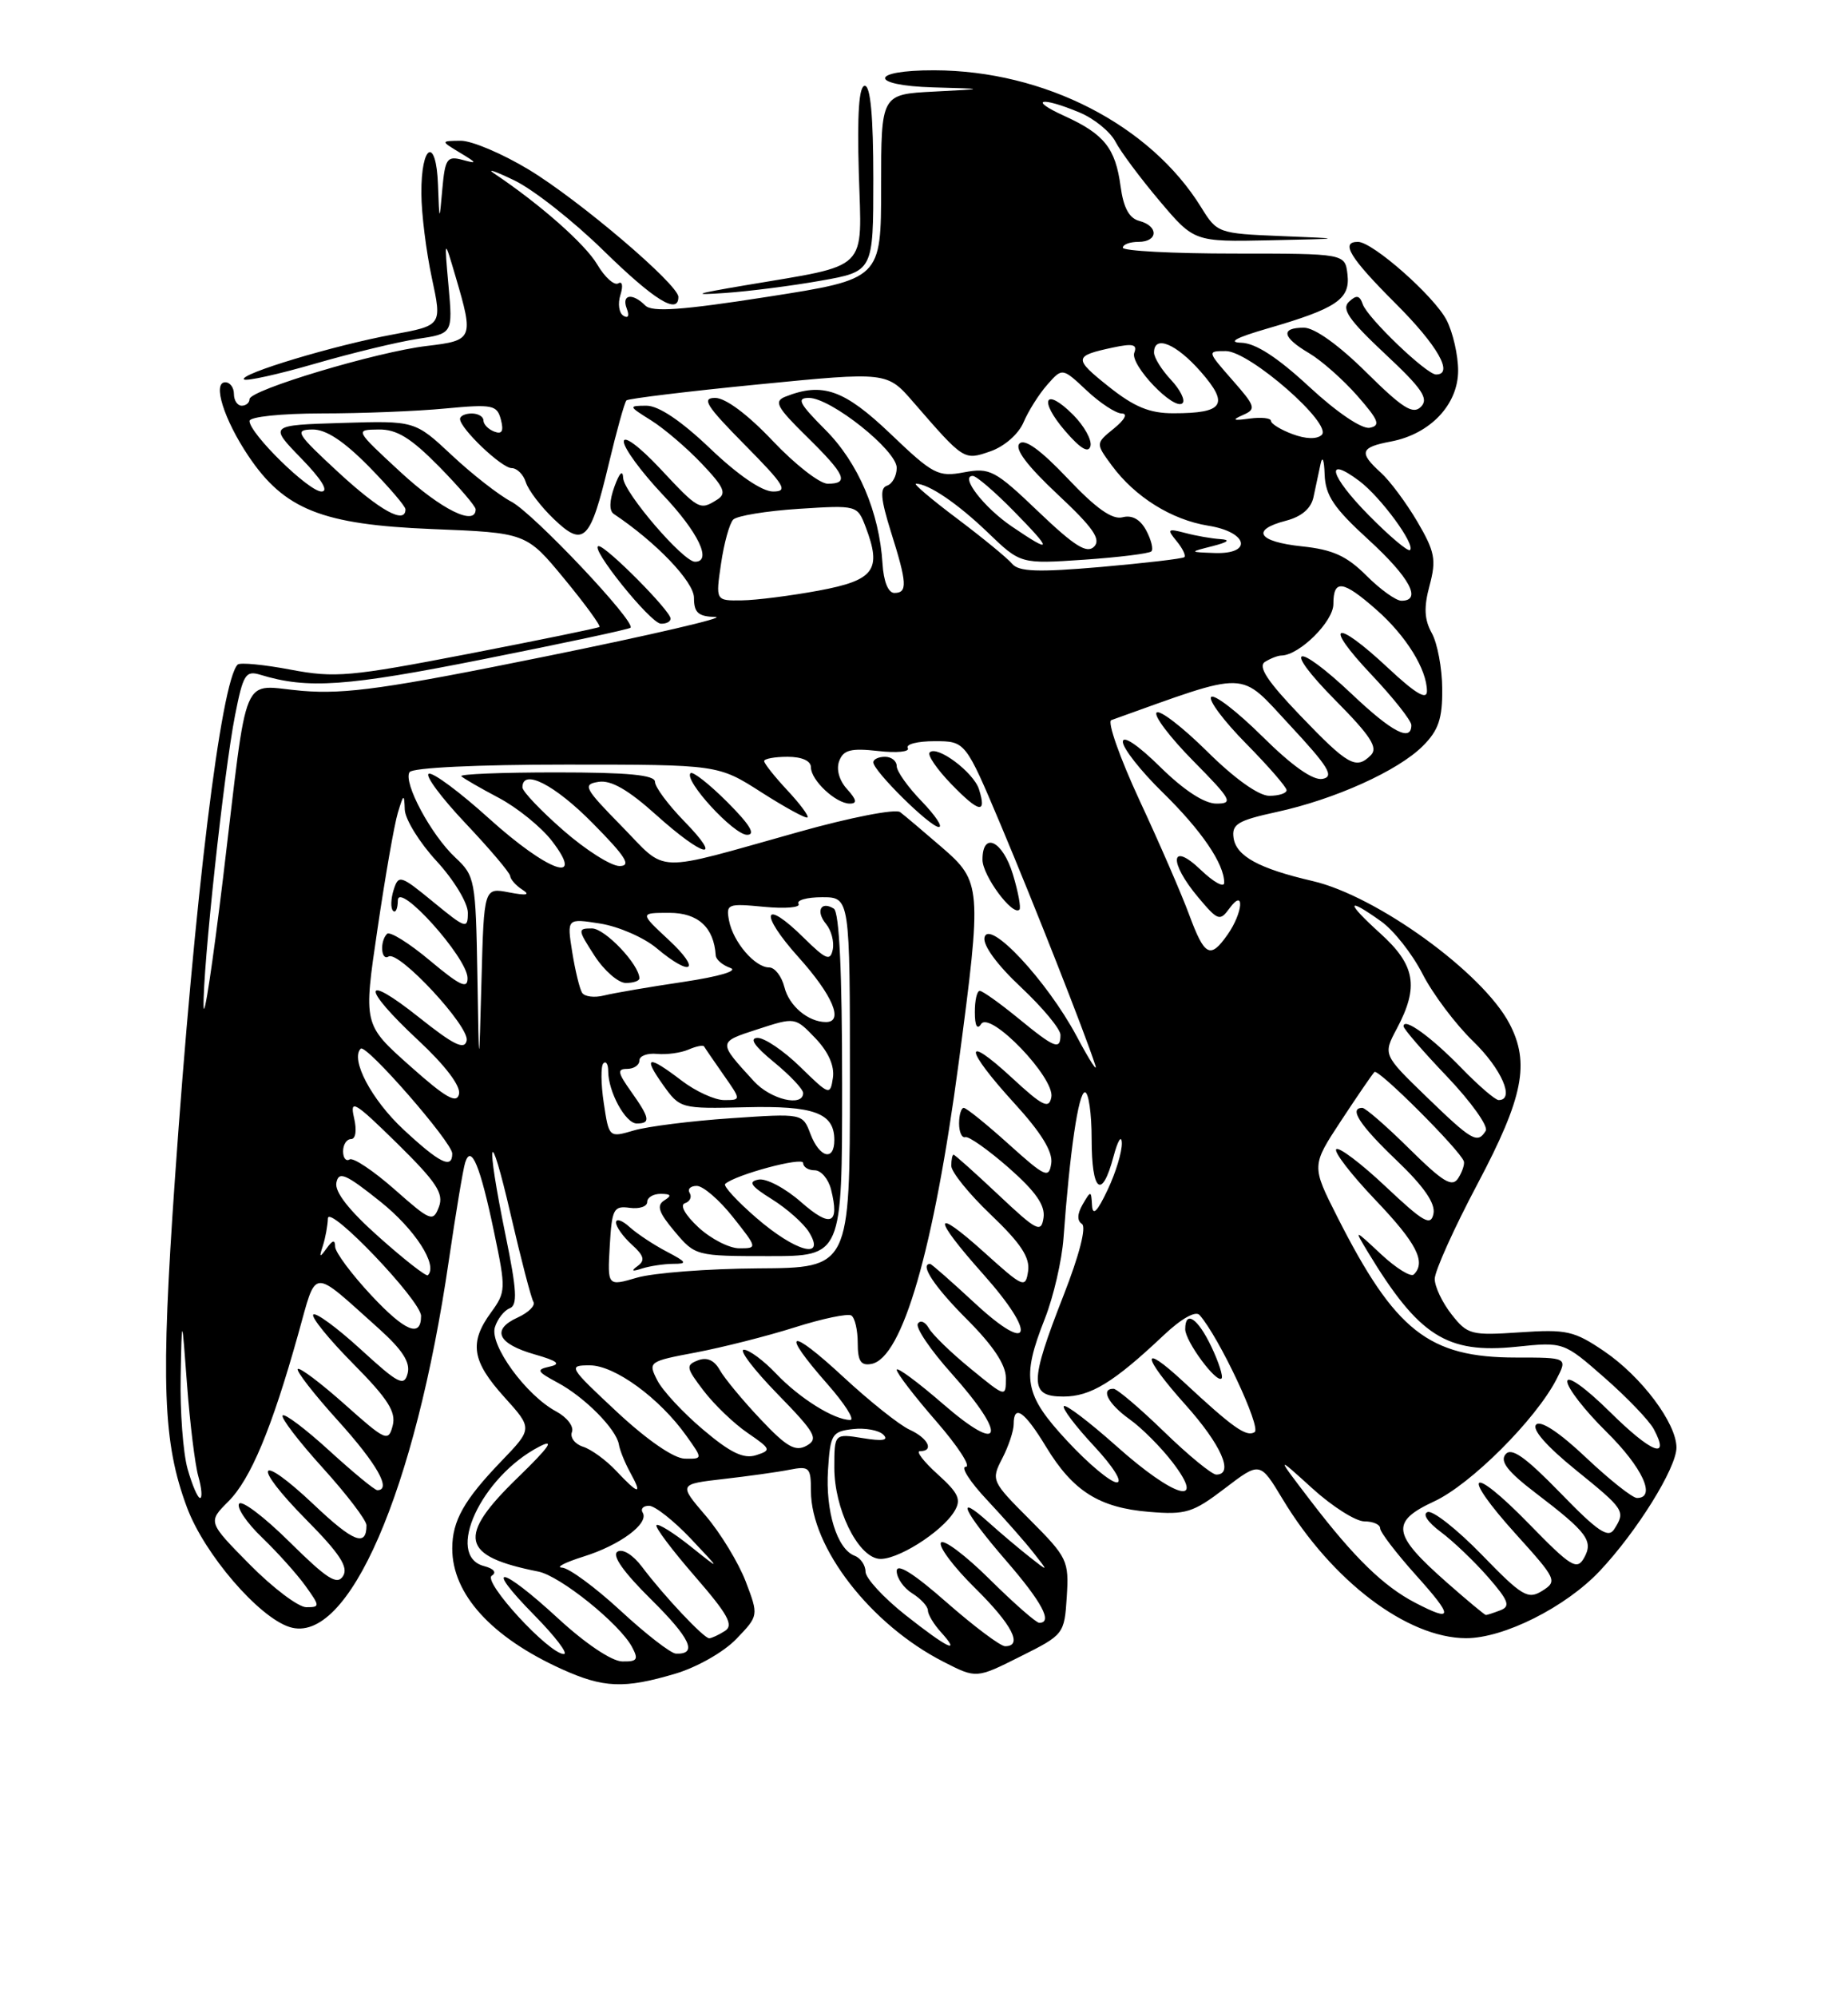 <?xml version="1.0" encoding="UTF-8" standalone="no"?>
<!DOCTYPE svg PUBLIC "-//W3C//DTD SVG 1.1//EN" "http://www.w3.org/Graphics/SVG/1.1/DTD/svg11.dtd" >
<svg xmlns="http://www.w3.org/2000/svg" xmlns:xlink="http://www.w3.org/1999/xlink" version="1.1" viewBox="0 0 237 256">
 <g >
 <path fill="currentColor"
d=" M 86.61 214.52 C 89.40 213.69 92.83 211.74 94.44 210.06 C 97.30 207.08 97.30 207.08 95.63 202.69 C 94.70 200.28 92.39 196.48 90.49 194.26 C 87.04 190.23 87.04 190.23 92.77 189.57 C 95.92 189.21 99.74 188.68 101.25 188.38 C 103.80 187.88 104.00 188.08 104.00 191.10 C 104.00 198.35 111.68 208.25 121.01 213.00 C 125.21 215.15 125.21 215.15 130.85 212.32 C 136.44 209.53 136.50 209.45 136.81 204.67 C 137.10 200.04 136.90 199.62 132.09 194.80 C 127.16 189.87 127.09 189.73 128.53 186.94 C 129.34 185.38 130.00 183.40 130.00 182.55 C 130.00 179.91 131.39 180.88 134.16 185.45 C 137.61 191.13 140.97 193.25 147.38 193.78 C 152.08 194.17 152.99 193.89 157.08 190.77 C 161.59 187.33 161.59 187.33 164.49 192.14 C 170.81 202.63 180.45 209.94 188.00 209.97 C 192.83 209.99 200.78 206.00 205.15 201.37 C 209.92 196.32 215.00 188.15 215.00 185.54 C 215.00 182.42 210.52 176.45 205.74 173.20 C 201.88 170.58 200.91 170.36 194.91 170.77 C 188.67 171.19 188.20 171.07 186.16 168.47 C 184.97 166.96 184.00 164.92 184.00 163.92 C 184.00 162.92 186.47 157.43 189.50 151.72 C 195.36 140.66 196.23 136.25 193.58 131.20 C 190.15 124.66 176.55 114.82 168.32 112.92 C 161.46 111.33 158.54 109.74 158.20 107.39 C 157.95 105.64 158.75 105.16 163.70 104.08 C 171.18 102.46 179.29 98.80 182.48 95.61 C 184.49 93.60 184.99 92.11 184.96 88.30 C 184.95 85.66 184.34 82.44 183.63 81.16 C 182.66 79.41 182.58 77.85 183.34 75.04 C 184.22 71.74 184.02 70.71 181.78 66.88 C 180.36 64.47 178.26 61.64 177.10 60.59 C 174.23 57.99 174.44 57.33 178.38 56.59 C 183.41 55.64 187.00 51.86 187.00 47.50 C 187.00 45.52 186.33 42.61 185.52 41.03 C 183.92 37.95 176.04 31.00 174.15 31.00 C 171.86 31.00 173.12 33.05 179.00 38.92 C 184.37 44.28 186.49 48.00 184.17 48.00 C 182.94 48.00 175.38 40.75 174.77 39.00 C 174.37 37.84 173.96 37.77 173.00 38.68 C 172.01 39.60 173.00 41.02 177.62 45.35 C 182.38 49.79 183.26 51.09 182.24 52.13 C 181.22 53.18 179.89 52.34 175.21 47.71 C 171.67 44.21 168.58 42.00 167.22 42.00 C 164.18 42.00 164.44 43.24 167.89 45.27 C 169.48 46.21 172.26 48.67 174.08 50.74 C 176.82 53.87 177.09 54.55 175.66 54.83 C 174.65 55.02 171.44 52.85 167.91 49.58 C 163.83 45.80 161.02 43.98 159.19 43.93 C 157.40 43.88 158.51 43.28 162.50 42.12 C 171.41 39.54 173.18 38.35 172.81 35.18 C 172.50 32.50 172.50 32.50 158.25 32.50 C 150.41 32.50 144.00 32.16 144.00 31.75 C 144.00 31.34 144.90 31.00 146.00 31.00 C 148.53 31.00 148.62 28.98 146.12 28.32 C 144.81 27.98 144.08 26.63 143.71 23.88 C 143.05 18.99 141.62 17.19 136.50 14.86 C 131.81 12.73 133.49 12.34 138.45 14.42 C 140.31 15.19 142.39 16.88 143.06 18.17 C 143.72 19.45 146.27 22.86 148.71 25.75 C 153.15 31.00 153.15 31.00 162.83 30.80 C 172.50 30.59 172.50 30.59 164.31 30.26 C 156.24 29.93 156.08 29.87 154.05 26.58 C 147.52 16.01 133.94 9.04 119.81 9.01 C 111.48 8.99 111.37 10.96 119.69 11.20 C 126.50 11.39 126.50 11.39 119.75 11.74 C 113.00 12.09 113.00 12.09 113.00 23.93 C 113.00 35.77 113.00 35.77 98.46 38.04 C 87.45 39.76 83.63 40.03 82.76 39.16 C 81.10 37.50 79.68 37.73 80.38 39.55 C 80.74 40.48 80.56 40.85 79.95 40.47 C 79.38 40.12 79.21 38.91 79.57 37.79 C 79.93 36.64 79.81 36.00 79.29 36.32 C 78.78 36.63 77.57 35.55 76.60 33.91 C 75.06 31.29 69.25 26.17 63.38 22.24 C 62.35 21.55 63.49 21.93 65.92 23.10 C 68.36 24.26 73.52 28.32 77.39 32.11 C 83.90 38.47 87.00 40.40 87.00 38.06 C 87.00 36.47 74.35 25.70 67.83 21.75 C 64.42 19.69 60.48 18.02 59.07 18.04 C 56.50 18.07 56.50 18.07 59.00 19.58 C 61.21 20.91 61.25 21.02 59.31 20.49 C 57.34 19.96 57.08 20.34 56.73 24.20 C 56.35 28.50 56.35 28.50 56.17 23.69 C 55.95 17.45 53.99 18.47 54.04 24.81 C 54.05 27.39 54.66 32.25 55.38 35.61 C 56.69 41.71 56.69 41.71 50.41 42.87 C 42.85 44.26 30.61 47.95 31.29 48.63 C 31.56 48.89 35.65 47.99 40.38 46.62 C 45.11 45.25 51.03 43.82 53.53 43.44 C 58.07 42.76 58.07 42.76 57.52 36.63 C 56.97 30.50 56.97 30.50 58.44 35.50 C 60.77 43.42 60.68 43.64 54.75 44.34 C 48.35 45.09 32.00 49.99 32.00 51.16 C 32.00 51.62 31.55 52.00 31.00 52.00 C 30.45 52.00 30.00 51.33 30.00 50.50 C 30.00 49.67 29.50 49.00 28.89 49.00 C 27.22 49.00 28.72 53.78 31.86 58.45 C 36.46 65.31 41.31 67.24 55.40 67.81 C 67.50 68.29 67.50 68.29 72.37 74.19 C 75.05 77.44 77.07 80.21 76.87 80.36 C 76.67 80.51 69.08 82.06 60.00 83.82 C 44.92 86.73 42.96 86.91 37.26 85.83 C 33.83 85.18 30.78 84.89 30.48 85.18 C 28.34 87.33 24.95 115.02 22.44 151.00 C 20.60 177.34 20.88 184.93 23.99 193.24 C 26.22 199.20 33.16 207.28 37.14 208.54 C 44.66 210.93 53.25 191.15 57.57 161.50 C 58.46 155.45 59.39 149.82 59.66 149.00 C 60.42 146.60 61.59 149.41 63.38 158.00 C 64.89 165.22 64.88 165.60 62.98 168.21 C 60.14 172.09 60.51 174.45 64.66 179.05 C 68.32 183.10 68.32 183.10 64.28 187.30 C 59.50 192.27 58.00 194.93 58.00 198.48 C 58.00 204.32 63.01 209.84 72.03 213.93 C 77.39 216.36 80.05 216.47 86.61 214.52 Z  M 105.25 35.98 C 112.00 34.79 112.00 34.79 112.00 22.90 C 112.00 14.95 111.64 11.00 110.91 11.00 C 110.16 11.00 109.92 14.55 110.14 22.19 C 110.52 34.98 111.68 33.84 95.50 36.58 C 89.05 37.67 88.56 37.86 93.00 37.55 C 96.03 37.34 101.54 36.64 105.25 35.98 Z  M 71.59 207.45 C 64.18 200.62 61.88 200.28 68.50 207.00 C 71.21 209.75 72.92 212.00 72.31 212.00 C 70.41 212.00 61.86 202.71 63.07 201.96 C 63.73 201.55 63.34 201.06 62.08 200.73 C 57.02 199.41 61.70 189.28 69.16 185.42 C 71.22 184.35 70.45 185.46 66.43 189.36 C 58.55 196.99 59.08 199.46 69.03 201.43 C 71.83 201.98 79.45 208.11 81.05 211.09 C 81.92 212.71 81.73 212.99 79.79 212.95 C 78.45 212.93 75.05 210.64 71.59 207.45 Z  M 79.59 206.45 C 76.34 203.45 72.96 200.97 72.09 200.93 C 71.21 200.90 72.45 200.26 74.83 199.51 C 79.52 198.05 83.28 195.26 82.42 193.87 C 82.12 193.39 82.49 193.00 83.24 193.00 C 83.98 193.00 86.37 194.88 88.55 197.17 C 92.50 201.35 92.50 201.35 88.56 198.20 C 86.39 196.47 84.42 195.24 84.19 195.48 C 83.96 195.71 86.17 198.65 89.09 202.01 C 93.38 206.95 94.13 208.31 92.96 209.05 C 92.16 209.56 91.25 209.98 90.95 209.98 C 90.27 210.00 85.06 204.46 82.34 200.83 C 81.18 199.29 79.86 198.47 79.19 198.88 C 78.44 199.35 79.94 201.48 83.47 204.97 C 88.56 210.00 89.51 212.06 86.69 211.95 C 86.04 211.93 82.84 209.46 79.59 206.45 Z  M 116.09 206.98 C 113.29 204.76 111.00 202.27 111.00 201.45 C 111.00 200.62 110.37 199.69 109.59 199.40 C 107.35 198.54 105.85 193.70 106.19 188.40 C 106.48 183.83 106.70 183.48 109.37 183.17 C 110.95 182.99 112.71 183.31 113.29 183.89 C 114.01 184.61 113.20 184.75 110.66 184.33 C 107.00 183.74 107.00 183.74 107.00 188.13 C 107.00 193.33 109.93 199.38 112.65 199.79 C 114.83 200.12 120.76 196.42 122.41 193.69 C 123.31 192.20 122.94 191.38 120.23 188.94 C 118.44 187.32 117.43 186.00 117.98 186.00 C 119.84 186.00 119.04 184.34 116.66 183.25 C 115.37 182.67 111.54 179.62 108.16 176.49 C 101.14 169.99 100.01 170.46 106.08 177.36 C 108.33 179.91 109.66 182.00 109.04 182.00 C 106.99 182.00 102.55 179.23 99.56 176.09 C 97.95 174.39 96.07 173.00 95.40 173.00 C 94.73 173.00 96.66 175.54 99.69 178.65 C 104.58 183.66 105.01 184.42 103.44 185.30 C 102.00 186.10 100.88 185.46 97.52 181.89 C 95.24 179.48 92.89 176.64 92.31 175.60 C 91.60 174.33 90.66 173.92 89.51 174.36 C 87.92 174.97 87.99 175.32 90.24 178.26 C 91.60 180.04 94.14 182.48 95.89 183.67 C 98.89 185.73 98.95 185.88 96.95 186.52 C 95.37 187.02 93.66 186.20 90.17 183.24 C 87.60 181.08 84.95 178.22 84.29 176.91 C 83.09 174.55 83.18 174.49 89.29 173.34 C 92.70 172.69 98.39 171.25 101.93 170.13 C 105.46 169.01 108.72 168.33 109.18 168.61 C 109.63 168.89 110.00 170.47 110.00 172.13 C 110.00 174.46 110.40 175.07 111.75 174.82 C 115.73 174.09 119.76 160.16 122.96 136.13 C 125.94 113.69 125.89 113.00 120.75 108.57 C 118.41 106.55 116.02 104.53 115.44 104.09 C 114.86 103.64 109.01 104.78 102.44 106.63 C 83.51 111.93 85.70 112.00 79.74 105.91 C 74.91 100.99 74.68 100.54 76.77 100.21 C 78.36 99.96 80.57 101.23 84.13 104.43 C 90.27 109.95 92.89 110.52 87.70 105.21 C 85.67 103.12 84.00 100.87 84.00 100.21 C 84.00 99.33 80.56 99.00 71.33 99.00 C 64.37 99.00 58.89 99.22 59.16 99.49 C 59.43 99.76 61.59 101.01 63.96 102.26 C 66.34 103.52 69.40 106.00 70.77 107.77 C 75.16 113.47 70.29 111.74 62.73 104.92 C 59.03 101.57 55.55 98.98 55.00 99.17 C 54.45 99.35 56.56 102.20 59.68 105.50 C 62.80 108.80 65.39 111.85 65.43 112.29 C 65.47 112.72 66.17 113.51 67.00 114.04 C 68.05 114.71 67.53 114.81 65.28 114.38 C 62.07 113.76 62.07 113.76 61.75 125.63 C 61.43 137.50 61.43 137.50 61.22 124.92 C 61.01 112.80 60.91 112.26 58.40 109.92 C 55.28 107.01 51.69 100.31 52.52 98.97 C 52.87 98.40 61.15 98.00 72.61 98.00 C 92.10 98.00 92.10 98.00 97.66 101.56 C 100.72 103.51 103.37 104.96 103.56 104.77 C 103.75 104.58 102.58 103.01 100.95 101.27 C 99.33 99.53 98.00 97.86 98.00 97.55 C 98.00 97.25 99.35 97.00 101.00 97.00 C 102.85 97.00 104.00 97.52 104.00 98.35 C 104.00 100.01 107.20 103.00 108.98 103.00 C 109.96 103.00 109.87 102.51 108.63 101.14 C 107.62 100.03 107.22 98.59 107.63 97.53 C 108.17 96.11 109.14 95.87 112.63 96.26 C 115.01 96.53 116.72 96.36 116.42 95.88 C 116.13 95.39 117.67 95.00 119.85 95.00 C 123.81 95.00 123.81 95.00 128.35 105.75 C 132.69 116.06 139.09 132.30 140.46 136.50 C 140.82 137.60 139.74 135.94 138.07 132.80 C 134.27 125.70 126.81 117.71 126.26 120.16 C 126.04 121.16 127.88 123.68 130.94 126.54 C 133.72 129.15 136.00 131.89 136.00 132.64 C 136.00 134.65 135.28 134.36 130.57 130.50 C 128.22 128.58 126.00 127.00 125.65 127.00 C 125.29 127.00 125.01 128.24 125.02 129.75 C 125.02 131.47 125.32 132.04 125.82 131.26 C 126.95 129.48 135.31 138.16 134.83 140.63 C 134.53 142.19 133.73 141.80 129.74 138.11 C 123.47 132.33 123.68 134.39 130.07 141.39 C 133.54 145.18 135.04 147.63 134.82 149.11 C 134.53 151.09 134.06 150.88 129.35 146.64 C 126.52 144.09 123.93 142.00 123.60 142.00 C 123.27 142.00 123.00 142.90 123.00 144.00 C 123.00 145.10 123.36 145.89 123.80 145.75 C 124.24 145.61 126.75 147.39 129.38 149.69 C 132.83 152.73 134.06 154.49 133.83 156.08 C 133.53 158.07 132.99 157.80 128.04 153.14 C 125.03 150.31 122.45 148.00 122.29 148.00 C 122.13 148.00 122.00 148.64 122.00 149.43 C 122.00 150.22 124.29 153.05 127.10 155.72 C 130.91 159.36 132.11 161.17 131.85 162.93 C 131.52 165.16 131.25 165.05 126.25 160.54 C 119.58 154.54 119.49 155.91 126.07 163.29 C 133.04 171.10 132.30 173.77 125.04 167.05 C 122.04 164.27 119.46 162.00 119.29 162.00 C 117.89 162.00 119.84 164.94 124.00 169.10 C 127.35 172.45 129.00 174.92 129.00 176.61 C 129.00 179.13 129.00 179.13 124.47 175.42 C 121.97 173.38 119.56 171.04 119.11 170.22 C 118.65 169.41 118.02 169.16 117.71 169.66 C 117.39 170.17 119.34 173.04 122.03 176.04 C 129.24 184.10 128.60 186.58 121.00 180.00 C 117.70 177.14 115.00 175.15 115.00 175.57 C 115.00 176.00 117.28 178.97 120.07 182.17 C 122.86 185.38 124.56 188.00 123.86 188.00 C 123.16 188.00 124.38 189.91 126.58 192.25 C 128.77 194.59 131.45 197.62 132.53 199.00 C 134.50 201.50 134.50 201.50 132.00 199.53 C 130.62 198.44 128.26 196.45 126.75 195.09 C 122.39 191.18 123.55 193.70 129.00 200.00 C 133.63 205.34 135.05 208.00 133.28 208.00 C 132.88 208.00 130.01 205.48 126.90 202.40 C 123.79 199.32 120.98 197.22 120.67 197.73 C 120.35 198.24 122.32 200.86 125.04 203.54 C 129.80 208.23 131.23 211.00 128.90 211.00 C 128.30 211.00 124.93 208.47 121.40 205.38 C 117.17 201.66 115.00 200.30 115.00 201.37 C 115.00 202.26 115.90 203.55 117.00 204.23 C 118.10 204.92 119.00 205.90 119.00 206.41 C 119.00 206.92 119.74 208.17 120.65 209.17 C 123.35 212.15 121.52 211.27 116.09 206.98 Z  M 129.91 112.10 C 128.61 107.77 126.00 106.49 126.00 110.19 C 126.00 112.23 129.87 117.46 130.74 116.59 C 130.96 116.37 130.59 114.35 129.91 112.10 Z  M 93.27 102.80 C 90.96 100.49 88.84 98.83 88.56 99.10 C 87.66 100.00 94.09 107.00 95.81 107.00 C 96.96 107.00 96.17 105.70 93.27 102.80 Z  M 118.20 102.70 C 116.44 100.89 115.00 98.86 115.00 98.20 C 115.00 97.54 114.33 97.00 113.50 97.00 C 112.67 97.00 112.00 97.32 112.00 97.71 C 112.00 98.81 119.28 106.00 120.40 106.00 C 120.95 106.00 119.95 104.52 118.20 102.70 Z  M 125.55 101.16 C 124.86 98.99 120.18 95.48 119.23 96.44 C 118.90 96.76 120.15 98.59 122.00 100.50 C 125.58 104.19 126.57 104.38 125.55 101.16 Z  M 181.50 205.43 C 177.45 203.33 173.69 199.67 168.19 192.50 C 163.60 186.50 163.60 186.50 168.28 190.75 C 170.85 193.09 173.87 195.00 174.98 195.00 C 176.09 195.00 177.00 195.40 177.00 195.89 C 177.00 196.38 179.07 199.08 181.59 201.89 C 186.43 207.27 186.41 207.98 181.50 205.43 Z  M 185.55 202.83 C 178.53 196.65 178.28 195.06 183.92 192.44 C 188.60 190.28 196.93 181.97 199.60 176.81 C 201.05 174.00 201.05 174.00 194.43 174.00 C 183.23 174.00 178.92 170.61 171.50 155.96 C 168.19 149.42 168.19 149.42 171.98 143.66 C 174.06 140.50 175.99 137.68 176.27 137.40 C 176.74 136.92 187.21 147.38 187.73 148.84 C 187.86 149.20 187.54 150.18 187.02 151.00 C 186.24 152.23 185.10 151.54 180.75 147.25 C 177.83 144.36 175.11 142.00 174.72 142.00 C 172.93 142.00 174.39 144.23 179.11 148.73 C 182.60 152.06 184.10 154.23 183.84 155.55 C 183.51 157.21 182.60 156.69 177.71 152.09 C 174.56 149.12 171.70 146.96 171.37 147.30 C 171.04 147.63 173.29 150.55 176.38 153.79 C 181.67 159.33 182.92 161.75 181.32 163.35 C 180.94 163.73 179.06 162.56 177.13 160.77 C 173.63 157.50 173.63 157.50 175.44 160.50 C 181.96 171.25 185.54 173.53 194.44 172.62 C 200.53 171.99 200.53 171.99 205.77 176.58 C 208.66 179.11 211.50 182.07 212.09 183.17 C 214.25 187.20 211.81 186.25 206.48 180.98 C 203.33 177.87 201.00 176.21 201.00 177.07 C 201.00 177.90 203.25 180.79 206.00 183.50 C 210.63 188.06 212.46 192.00 209.94 192.00 C 209.36 192.00 206.42 189.67 203.41 186.83 C 200.01 183.61 197.59 182.01 197.01 182.59 C 196.42 183.18 198.32 185.35 202.03 188.36 C 208.37 193.49 208.49 193.68 207.02 196.00 C 206.26 197.21 204.94 196.33 200.09 191.33 C 195.60 186.72 193.84 185.48 193.08 186.40 C 192.33 187.31 193.36 188.63 196.94 191.36 C 203.59 196.43 204.38 197.50 203.14 199.70 C 202.23 201.30 201.45 200.82 196.08 195.31 C 188.50 187.54 187.18 188.64 194.44 196.67 C 199.62 202.40 199.75 202.67 197.79 203.90 C 195.95 205.05 195.21 204.61 190.04 199.28 C 186.89 196.04 183.77 193.58 183.10 193.80 C 182.39 194.04 183.08 195.09 184.77 196.35 C 186.36 197.53 189.09 200.14 190.84 202.14 C 193.47 205.16 193.74 205.88 192.43 206.39 C 191.55 206.73 190.71 207.00 190.56 207.00 C 190.41 207.00 188.15 205.12 185.55 202.83 Z  M 32.04 200.54 C 26.65 195.08 26.65 195.08 29.29 192.44 C 32.15 189.58 34.85 183.10 38.24 171.01 C 40.67 162.36 39.78 162.42 48.57 170.28 C 51.60 173.00 52.65 174.62 52.28 176.03 C 51.83 177.76 51.11 177.39 46.26 172.95 C 43.23 170.18 40.49 168.17 40.18 168.49 C 39.87 168.80 42.16 171.63 45.28 174.78 C 49.75 179.29 50.82 180.97 50.36 182.73 C 49.81 184.84 49.48 184.70 44.21 180.00 C 41.14 177.27 38.44 175.23 38.19 175.47 C 37.95 175.71 40.28 178.71 43.38 182.13 C 48.34 187.62 50.26 191.00 48.39 191.00 C 48.05 191.00 45.30 188.73 42.26 185.96 C 39.23 183.19 36.52 181.14 36.25 181.42 C 35.98 181.69 38.28 184.71 41.38 188.13 C 44.47 191.54 47.00 194.86 47.00 195.50 C 47.00 198.31 45.33 197.66 40.28 192.88 C 33.00 186.00 32.16 187.58 39.27 194.78 C 43.56 199.11 44.71 200.86 44.00 202.00 C 43.24 203.22 41.96 202.40 37.15 197.65 C 33.90 194.43 30.98 192.22 30.66 192.74 C 30.34 193.26 31.67 195.22 33.63 197.09 C 35.58 198.97 38.07 201.74 39.16 203.25 C 41.05 205.88 41.06 206.00 39.28 206.00 C 38.27 206.00 35.01 203.54 32.04 200.54 Z  M 24.05 188.25 C 23.48 186.19 23.08 180.90 23.17 176.50 C 23.32 168.50 23.32 168.50 23.99 177.50 C 24.36 182.45 25.01 187.74 25.44 189.25 C 25.87 190.76 25.96 192.00 25.66 192.00 C 25.35 192.00 24.63 190.31 24.05 188.25 Z  M 79.02 188.52 C 77.73 187.15 75.82 185.76 74.77 185.43 C 73.72 185.09 73.08 184.24 73.35 183.54 C 73.62 182.83 72.71 181.65 71.33 180.91 C 67.46 178.84 62.75 172.37 63.47 170.11 C 63.80 169.05 64.66 167.96 65.36 167.69 C 66.39 167.30 66.29 165.41 64.84 158.35 C 62.23 145.57 62.72 143.68 65.51 155.75 C 66.82 161.39 68.12 166.39 68.41 166.86 C 68.70 167.32 67.79 168.23 66.39 168.87 C 62.97 170.42 63.81 172.24 68.58 173.60 C 71.51 174.44 72.00 174.83 70.50 175.16 C 68.73 175.55 68.84 175.78 71.50 177.21 C 74.97 179.06 79.04 183.17 79.37 185.14 C 79.49 185.89 80.15 187.51 80.83 188.75 C 82.44 191.66 81.91 191.60 79.02 188.52 Z  M 143.20 185.37 C 139.74 182.29 136.70 179.97 136.44 180.23 C 136.18 180.48 137.92 182.79 140.31 185.35 C 142.77 187.99 144.03 190.00 143.22 190.00 C 142.44 190.00 139.61 187.64 136.92 184.75 C 131.34 178.76 130.96 176.70 134.01 168.99 C 135.11 166.19 136.18 161.56 136.39 158.70 C 137.19 147.64 138.31 140.00 139.14 140.00 C 139.61 140.00 140.00 142.70 140.00 146.00 C 140.00 152.79 141.31 153.84 142.80 148.25 C 143.35 146.19 143.83 145.40 143.87 146.50 C 143.91 147.60 143.10 150.30 142.05 152.50 C 140.73 155.31 140.13 155.90 140.05 154.50 C 139.94 152.58 139.90 152.57 138.85 154.37 C 138.15 155.58 138.11 156.46 138.75 156.87 C 139.35 157.25 138.42 160.87 136.41 166.00 C 132.00 177.26 131.99 179.00 136.37 179.00 C 139.87 179.00 142.82 177.20 149.25 171.13 C 151.51 169.00 153.33 167.98 153.84 168.55 C 156.33 171.36 161.80 183.00 160.90 183.56 C 159.84 184.22 158.13 183.01 151.77 177.10 C 146.24 171.96 146.39 173.75 152.01 180.03 C 156.61 185.16 158.31 189.00 155.98 189.00 C 155.42 189.00 152.40 186.53 149.28 183.50 C 146.16 180.47 143.24 178.00 142.80 178.00 C 141.10 178.00 142.13 179.95 144.85 181.90 C 146.42 183.01 148.92 185.52 150.40 187.46 C 154.78 193.19 150.62 191.99 143.20 185.37 Z  M 155.36 172.62 C 153.61 168.95 152.00 167.87 152.00 170.37 C 152.00 171.91 156.00 177.33 156.66 176.68 C 156.89 176.44 156.31 174.62 155.36 172.62 Z  M 79.11 180.96 C 72.92 175.18 72.81 175.00 75.64 175.00 C 78.83 175.00 84.58 179.19 88.03 184.04 C 90.14 187.00 90.14 187.00 87.82 186.96 C 86.41 186.93 83.00 184.58 79.11 180.96 Z  M 47.62 166.03 C 45.08 163.31 42.99 160.50 42.98 159.79 C 42.97 158.86 42.67 158.92 41.89 160.00 C 40.99 161.25 40.91 161.19 41.41 159.67 C 41.73 158.66 42.02 157.09 42.05 156.17 C 42.10 154.26 54.00 166.71 54.00 168.67 C 54.00 171.51 51.95 170.66 47.62 166.03 Z  M 78.20 159.68 C 78.47 154.95 78.70 154.53 80.75 154.81 C 81.99 154.98 83.00 154.65 83.00 154.06 C 83.00 153.48 83.79 153.01 84.75 153.02 C 86.07 153.03 86.18 153.24 85.19 153.86 C 84.17 154.51 84.47 155.41 86.53 157.85 C 89.15 160.97 89.26 161.00 98.59 161.00 C 108.00 161.00 108.00 161.00 108.00 139.06 C 108.00 124.60 107.64 116.89 106.93 116.46 C 105.27 115.43 104.58 116.79 105.94 118.43 C 106.61 119.24 107.00 120.71 106.80 121.70 C 106.48 123.23 105.94 123.01 103.09 120.21 C 97.85 115.03 97.30 117.00 102.40 122.68 C 106.78 127.55 108.25 131.00 105.93 131.00 C 103.66 131.00 101.20 128.94 100.60 126.53 C 100.25 125.14 99.37 124.00 98.64 124.00 C 96.82 124.00 94.03 120.75 93.50 118.01 C 93.09 115.86 93.31 115.78 98.00 116.23 C 100.71 116.49 102.70 116.32 102.41 115.85 C 102.12 115.38 103.48 115.00 105.44 115.00 C 109.00 115.00 109.00 115.00 109.00 138.75 C 108.99 162.50 108.99 162.50 97.25 162.57 C 90.79 162.61 83.79 163.15 81.70 163.76 C 77.90 164.87 77.90 164.87 78.20 159.68 Z  M 86.33 161.99 C 88.21 161.99 88.09 161.78 85.50 160.42 C 83.85 159.56 81.72 158.15 80.75 157.28 C 79.79 156.40 79.00 156.14 79.00 156.69 C 79.00 157.24 79.91 158.51 81.02 159.52 C 82.60 160.94 82.76 161.56 81.77 162.27 C 80.89 162.91 81.05 163.01 82.33 162.59 C 83.34 162.27 85.14 162.00 86.33 161.99 Z  M 48.64 158.59 C 44.77 155.16 42.90 152.77 43.14 151.59 C 43.44 150.08 44.32 150.45 48.75 153.99 C 53.21 157.54 56.20 162.17 54.87 163.45 C 54.67 163.65 51.86 161.46 48.64 158.59 Z  M 89.57 157.31 C 87.87 155.73 87.15 154.45 87.84 154.22 C 88.48 154.01 88.76 153.42 88.45 152.91 C 88.14 152.41 88.55 152.00 89.36 152.00 C 90.17 152.00 92.26 153.80 94.00 156.00 C 97.14 159.96 97.15 160.00 94.82 160.00 C 93.53 160.00 91.17 158.79 89.57 157.31 Z  M 97.00 156.10 C 94.53 153.96 92.72 152.00 93.00 151.75 C 94.29 150.57 103.00 148.23 103.00 149.06 C 103.00 149.58 103.67 150.00 104.48 150.00 C 105.30 150.00 106.24 151.11 106.58 152.46 C 107.70 156.94 106.55 157.42 102.73 154.07 C 100.71 152.29 98.26 151.00 97.28 151.19 C 95.90 151.45 96.28 152.02 99.00 153.71 C 100.92 154.91 103.07 156.81 103.76 157.94 C 105.95 161.52 102.03 160.45 97.00 156.10 Z  M 50.58 152.43 C 47.87 150.05 45.29 148.32 44.83 148.61 C 44.37 148.89 44.00 148.42 44.00 147.56 C 44.00 146.70 44.46 146.00 45.02 146.00 C 45.62 146.00 45.78 144.87 45.40 143.25 C 44.84 140.82 45.48 141.20 50.93 146.55 C 55.99 151.53 56.94 152.97 56.29 154.69 C 55.54 156.66 55.23 156.54 50.58 152.43 Z  M 51.72 144.75 C 47.65 140.96 44.90 135.76 46.26 134.41 C 46.93 133.74 58.00 146.42 58.00 147.86 C 58.00 149.89 56.37 149.08 51.72 144.75 Z  M 103.94 145.35 C 102.94 142.70 102.94 142.70 93.72 143.33 C 88.65 143.67 83.06 144.38 81.30 144.89 C 78.10 145.83 78.10 145.83 77.43 141.37 C 77.06 138.92 77.04 136.63 77.38 136.29 C 77.72 135.95 78.00 136.40 78.00 137.29 C 78.00 139.93 80.22 144.00 81.66 144.00 C 83.48 144.00 83.35 143.31 80.93 139.90 C 79.21 137.48 79.12 137.00 80.43 137.00 C 81.29 137.00 82.00 136.52 82.00 135.93 C 82.00 135.34 83.01 134.96 84.25 135.08 C 85.49 135.20 87.31 134.95 88.29 134.53 C 89.28 134.10 90.18 133.92 90.30 134.13 C 90.41 134.33 91.53 135.96 92.78 137.75 C 95.06 141.00 95.06 141.00 92.87 141.00 C 91.67 141.00 89.21 139.88 87.41 138.50 C 83.07 135.19 82.40 135.35 85.04 139.06 C 87.20 142.09 87.30 142.12 95.59 141.92 C 104.42 141.70 107.00 142.65 107.00 146.12 C 107.00 148.88 105.11 148.41 103.94 145.35 Z  M 182.93 140.57 C 177.36 135.18 177.36 135.18 179.14 131.84 C 182.00 126.46 181.52 123.70 177.00 119.62 C 172.56 115.60 172.62 114.88 177.12 118.09 C 178.74 119.24 181.13 122.27 182.44 124.84 C 183.75 127.40 186.67 131.28 188.91 133.45 C 192.57 136.99 194.32 141.00 192.20 141.00 C 191.76 141.00 189.63 139.16 187.45 136.92 C 183.57 132.92 180.00 130.34 180.00 131.54 C 180.00 131.87 182.52 134.79 185.60 138.01 C 188.67 141.24 190.90 144.36 190.54 144.94 C 189.48 146.64 188.80 146.25 182.93 140.57 Z  M 52.55 136.60 C 46.60 131.31 46.60 131.31 48.41 119.09 C 49.40 112.36 50.57 105.66 51.02 104.18 C 51.76 101.73 51.84 101.70 51.91 103.77 C 51.96 105.02 53.80 108.00 56.00 110.38 C 58.21 112.78 60.00 115.74 60.00 116.98 C 60.00 119.12 59.76 119.05 55.57 115.61 C 51.35 112.15 51.11 112.08 50.48 114.07 C 50.12 115.21 50.08 116.42 50.41 116.74 C 50.73 117.07 51.01 116.47 51.02 115.42 C 51.05 112.87 59.91 122.71 59.96 125.34 C 59.99 126.82 59.03 126.37 55.14 123.12 C 52.47 120.88 49.99 119.34 49.64 119.69 C 48.69 120.64 48.86 123.20 49.83 122.60 C 51.14 121.79 60.23 131.57 59.85 133.37 C 59.58 134.62 58.21 133.96 53.75 130.41 C 46.38 124.55 46.29 126.49 53.62 133.32 C 57.09 136.55 59.09 139.18 58.87 140.22 C 58.58 141.52 57.17 140.72 52.55 136.60 Z  M 96.70 138.60 C 92.04 133.51 92.03 133.59 97.17 131.92 C 101.97 130.36 101.97 130.36 104.57 133.07 C 106.24 134.82 107.04 136.62 106.82 138.14 C 106.47 140.44 106.37 140.40 102.63 136.75 C 100.52 134.69 98.06 133.02 97.15 133.03 C 96.05 133.06 96.76 134.09 99.25 136.13 C 101.31 137.82 103.00 139.60 103.00 140.10 C 103.00 141.92 98.84 140.93 96.70 138.60 Z  M 26.11 129.00 C 25.99 124.22 28.72 98.90 30.14 91.70 C 31.18 86.42 31.50 85.91 33.40 86.49 C 39.46 88.34 44.42 87.99 62.00 84.49 C 72.17 82.47 80.66 80.66 80.86 80.46 C 81.60 79.74 68.40 65.78 65.59 64.31 C 63.99 63.47 60.55 60.79 57.95 58.35 C 53.21 53.92 53.21 53.92 43.85 54.21 C 34.50 54.50 34.50 54.50 38.63 58.75 C 41.26 61.45 42.20 63.00 41.23 63.00 C 39.59 63.00 32.00 55.56 32.00 53.96 C 32.00 53.42 36.03 53.00 41.25 52.99 C 46.34 52.99 53.47 52.71 57.10 52.36 C 63.19 51.79 63.74 51.90 64.24 53.79 C 64.62 55.27 64.38 55.70 63.39 55.32 C 62.62 55.03 62.00 54.38 62.00 53.89 C 62.00 53.40 61.33 53.00 60.50 53.00 C 59.67 53.00 59.00 53.31 59.00 53.70 C 59.00 54.92 64.33 60.00 65.62 60.00 C 66.30 60.00 67.13 60.82 67.44 61.82 C 67.76 62.83 69.37 64.94 71.02 66.52 C 74.87 70.21 75.71 69.36 78.07 59.46 C 79.08 55.23 80.10 51.56 80.34 51.32 C 80.58 51.09 88.20 50.16 97.27 49.27 C 113.76 47.65 113.76 47.65 117.13 51.54 C 123.66 59.06 123.61 59.03 127.04 57.84 C 128.83 57.21 130.63 55.63 131.27 54.12 C 131.88 52.68 133.25 50.51 134.31 49.31 C 136.24 47.12 136.24 47.12 139.37 50.06 C 141.09 51.67 143.11 52.99 143.86 53.00 C 144.66 53.00 144.25 53.79 142.86 54.92 C 140.50 56.83 140.50 56.83 142.59 59.67 C 145.58 63.71 150.25 66.62 154.95 67.38 C 160.06 68.19 160.71 71.06 155.75 70.88 C 152.50 70.76 152.50 70.76 155.50 70.00 C 157.53 69.48 157.85 69.19 156.50 69.10 C 155.40 69.03 153.38 68.68 152.00 68.31 C 149.74 67.72 149.63 67.82 150.89 69.35 C 151.66 70.28 152.11 71.21 151.89 71.41 C 151.68 71.61 146.86 72.17 141.19 72.67 C 133.08 73.37 130.65 73.28 129.80 72.26 C 129.21 71.55 126.04 68.95 122.76 66.48 C 119.48 64.02 117.10 62.00 117.47 62.00 C 119.08 62.00 122.82 64.54 126.69 68.26 C 130.88 72.29 130.88 72.29 139.02 71.74 C 143.49 71.43 147.38 70.95 147.66 70.67 C 147.94 70.40 147.64 69.19 147.00 67.99 C 146.23 66.56 145.18 65.98 143.96 66.30 C 142.64 66.64 140.56 65.17 136.92 61.32 C 133.47 57.68 131.41 56.19 130.75 56.85 C 130.08 57.52 131.71 59.68 135.62 63.35 C 140.18 67.61 141.23 69.12 140.32 70.06 C 139.39 71.00 137.81 70.01 133.16 65.57 C 127.59 60.25 126.95 59.92 123.63 60.54 C 120.31 61.16 119.67 60.83 114.20 55.60 C 108.26 49.94 105.49 48.96 100.73 50.84 C 99.21 51.44 99.61 52.18 103.48 55.98 C 108.43 60.84 108.95 62.00 106.15 62.00 C 105.12 62.00 101.95 59.52 99.09 56.50 C 95.90 53.13 93.05 51.00 91.72 51.00 C 89.93 51.00 90.57 52.01 95.50 57.00 C 100.64 62.20 101.13 63.00 99.14 63.00 C 97.73 63.00 94.64 60.89 91.09 57.50 C 87.36 53.94 84.47 52.00 82.91 52.00 C 80.57 52.01 80.59 52.06 83.50 53.88 C 85.15 54.91 88.07 57.40 89.99 59.42 C 92.88 62.46 93.22 63.25 91.99 64.03 C 89.75 65.44 89.63 65.38 84.64 60.04 C 82.00 57.23 80.00 55.74 80.00 56.60 C 80.00 57.44 82.25 60.50 85.00 63.41 C 89.55 68.21 91.37 72.00 89.13 72.00 C 87.62 72.00 80.00 63.13 79.92 61.27 C 79.87 60.17 79.45 60.58 78.80 62.37 C 78.15 64.16 78.11 65.47 78.71 65.87 C 84.15 69.50 89.00 74.57 89.00 76.62 C 89.00 78.53 89.54 79.02 91.75 79.08 C 93.26 79.12 83.47 81.40 70.00 84.13 C 49.70 88.25 44.35 89.01 38.77 88.55 C 30.74 87.88 31.90 85.15 28.61 112.50 C 27.28 123.50 26.16 130.93 26.11 129.00 Z  M 86.00 79.29 C 86.00 78.29 77.76 70.00 76.78 70.00 C 75.46 70.00 83.39 79.88 84.75 79.94 C 85.44 79.97 86.00 79.68 86.00 79.29 Z  M 137.63 53.17 C 133.99 49.53 133.16 51.25 136.62 55.26 C 138.58 57.53 139.61 58.13 139.85 57.16 C 140.04 56.38 139.04 54.59 137.63 53.17 Z  M 74.65 127.24 C 74.33 126.73 73.76 124.37 73.38 122.00 C 72.70 117.70 72.70 117.70 77.00 118.38 C 79.36 118.76 82.61 120.18 84.22 121.54 C 88.71 125.31 90.00 124.41 85.76 120.47 C 82.03 117.00 82.03 117.00 85.85 117.00 C 89.53 117.00 91.56 118.87 91.79 122.46 C 91.82 122.99 92.66 123.71 93.66 124.06 C 94.73 124.43 92.27 125.16 87.60 125.86 C 83.28 126.50 78.73 127.28 77.48 127.59 C 76.24 127.91 74.96 127.75 74.65 127.24 Z  M 82.00 125.40 C 82.00 123.65 77.59 119.00 75.92 119.00 C 74.06 119.00 74.08 119.14 76.24 122.49 C 77.48 124.41 79.29 125.98 80.25 125.99 C 81.21 125.99 82.00 125.73 82.00 125.40 Z  M 152.51 117.25 C 151.55 114.64 148.68 108.03 146.14 102.58 C 143.61 97.12 141.98 92.50 142.52 92.30 C 160.43 85.89 158.81 85.85 165.41 92.94 C 170.39 98.29 171.15 99.54 169.62 99.83 C 168.40 100.07 165.73 98.19 161.90 94.40 C 158.69 91.22 155.73 88.94 155.33 89.33 C 154.94 89.73 156.95 92.41 159.81 95.31 C 162.66 98.20 165.00 100.89 165.00 101.28 C 165.00 101.68 164.00 102.00 162.78 102.00 C 161.42 102.00 158.33 99.80 154.81 96.31 C 151.64 93.18 148.73 90.94 148.33 91.33 C 147.94 91.73 150.05 94.51 153.02 97.52 C 157.95 102.51 158.21 103.00 156.00 103.00 C 154.45 103.00 151.84 101.30 148.78 98.29 C 145.96 95.51 144.00 94.19 144.00 95.08 C 144.00 95.90 146.29 98.81 149.08 101.54 C 154.07 106.42 157.00 110.70 157.00 113.14 C 157.00 113.82 155.65 113.08 154.00 111.50 C 150.09 107.75 149.84 110.47 153.68 115.03 C 156.19 118.02 156.45 118.11 157.68 116.42 C 159.65 113.73 159.42 116.96 157.44 119.78 C 155.21 122.96 154.49 122.59 152.51 117.25 Z  M 72.23 106.42 C 69.35 103.90 67.00 101.43 67.00 100.92 C 67.00 98.46 71.11 100.55 76.00 105.50 C 80.27 109.82 81.01 111.00 79.45 111.00 C 78.36 111.00 75.11 108.94 72.23 106.42 Z  M 166.72 91.68 C 162.54 87.32 161.30 85.43 162.22 84.84 C 162.92 84.40 163.88 84.02 164.35 84.02 C 166.65 83.97 171.00 79.67 171.00 77.43 C 171.00 74.21 172.21 74.36 176.52 78.15 C 180.32 81.49 183.00 85.80 183.00 88.59 C 183.00 89.77 181.53 88.90 178.04 85.64 C 171.18 79.22 169.58 79.80 175.85 86.44 C 178.68 89.43 181.00 92.36 181.00 92.94 C 181.00 95.13 178.53 93.85 173.41 89.00 C 166.05 82.05 164.28 82.71 171.29 89.79 C 175.78 94.32 176.76 95.84 175.81 96.79 C 173.91 98.69 172.89 98.11 166.72 91.68 Z  M 92.47 72.25 C 92.85 69.64 93.55 67.10 94.03 66.60 C 94.50 66.11 98.28 65.49 102.42 65.22 C 109.93 64.74 109.95 64.75 111.02 67.55 C 113.11 73.06 112.14 74.37 105.00 75.70 C 101.42 76.36 96.99 76.93 95.14 76.95 C 91.77 77.00 91.77 77.00 92.47 72.25 Z  M 175.24 73.78 C 172.72 71.26 170.92 70.44 166.98 70.03 C 161.30 69.43 160.36 67.92 164.93 66.74 C 166.92 66.22 168.14 65.18 168.45 63.72 C 168.71 62.50 169.11 60.60 169.35 59.50 C 169.59 58.35 169.82 58.91 169.88 60.82 C 169.98 63.51 171.06 65.12 175.50 69.17 C 180.79 74.01 182.41 77.00 179.73 77.00 C 179.03 77.00 177.01 75.55 175.24 73.78 Z  M 113.18 72.25 C 112.77 65.63 110.06 59.29 105.82 55.06 C 102.49 51.72 102.12 51.00 103.74 51.00 C 106.55 51.00 115.00 57.72 115.00 59.96 C 115.00 60.99 114.44 62.02 113.76 62.25 C 112.82 62.56 112.94 63.95 114.26 68.17 C 116.34 74.76 116.41 76.00 114.70 76.00 C 113.91 76.00 113.32 74.53 113.18 72.25 Z  M 175.50 66.00 C 170.55 60.98 169.82 58.27 174.33 61.65 C 177.07 63.71 181.54 69.79 180.83 70.50 C 180.58 70.75 178.18 68.72 175.50 66.00 Z  M 129.76 67.48 C 126.18 65.05 123.06 61.00 124.76 61.00 C 125.21 61.00 127.57 63.02 130.00 65.50 C 135.05 70.64 135.00 71.04 129.76 67.48 Z  M 43.41 60.55 C 38.01 55.56 37.72 55.09 40.04 55.05 C 41.78 55.01 44.05 56.50 47.29 59.78 C 49.88 62.42 52.00 64.89 52.00 65.28 C 52.00 67.26 48.73 65.46 43.41 60.55 Z  M 51.41 60.55 C 45.50 55.09 45.50 55.09 48.54 55.05 C 50.87 55.01 52.67 56.11 56.29 59.78 C 58.88 62.42 61.00 64.89 61.00 65.28 C 61.00 67.50 56.58 65.31 51.41 60.55 Z  M 165.75 55.64 C 164.24 55.08 163.00 54.31 163.00 53.95 C 163.00 53.58 161.76 53.45 160.25 53.65 C 158.13 53.94 157.93 53.84 159.39 53.20 C 161.13 52.44 161.04 52.11 158.03 48.69 C 154.81 45.02 154.80 45.00 157.21 45.00 C 160.24 45.00 170.97 54.38 169.50 55.75 C 168.88 56.32 167.45 56.28 165.75 55.64 Z  M 142.21 49.57 C 137.65 45.94 137.68 45.62 142.75 44.54 C 145.28 44.00 145.88 44.14 145.47 45.21 C 144.88 46.75 150.60 52.73 151.66 51.67 C 152.03 51.30 151.36 49.95 150.17 48.68 C 148.98 47.41 148.00 45.84 148.00 45.19 C 148.00 42.88 150.83 44.04 153.99 47.64 C 157.68 51.85 156.95 52.97 150.50 52.97 C 147.45 52.98 145.48 52.17 142.21 49.57 Z "/>
</g>
</svg>